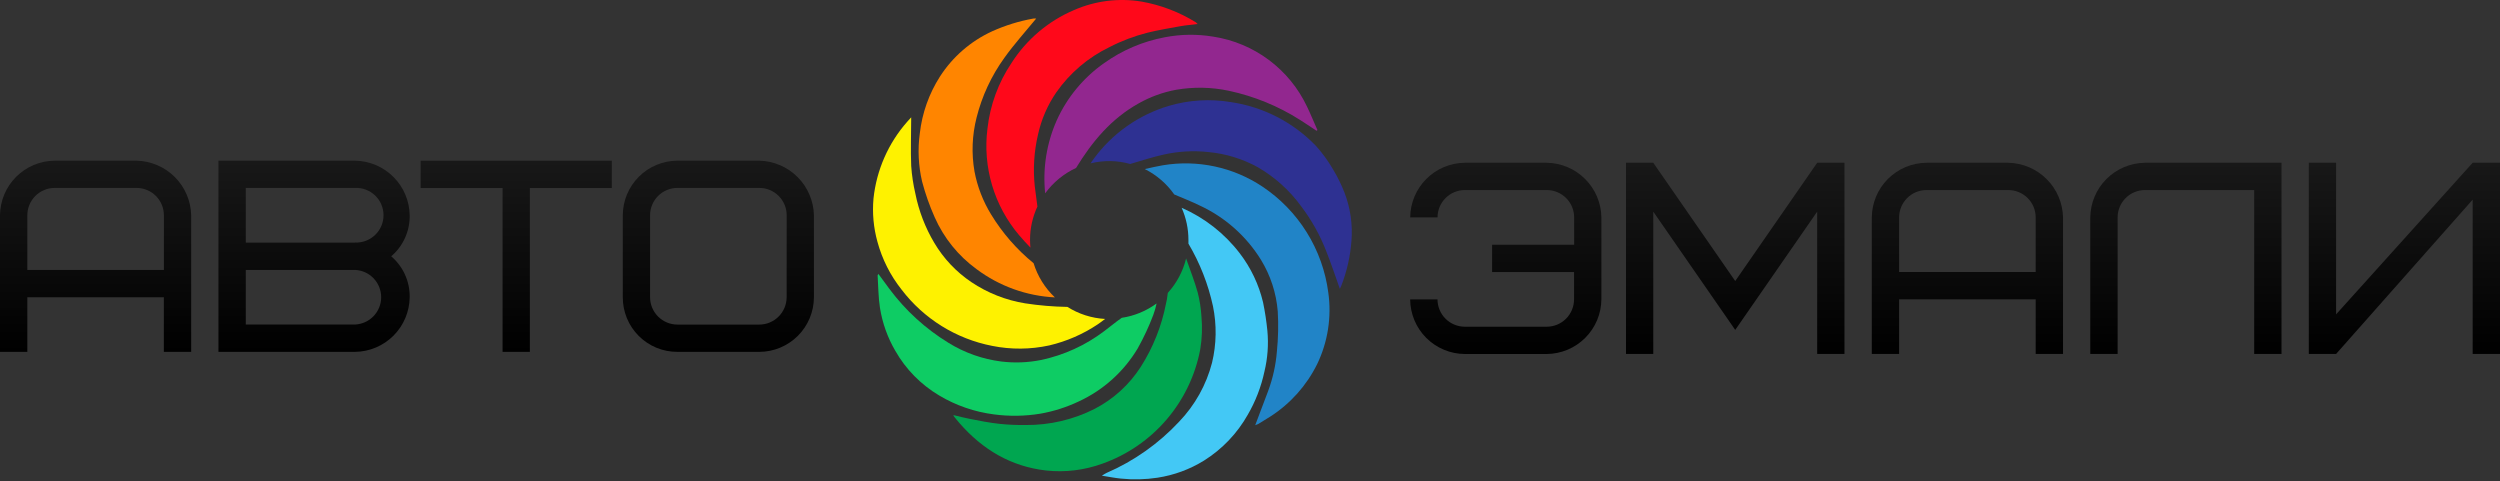 <svg width="265" height="51" viewBox="0 0 265 51" fill="none" xmlns="http://www.w3.org/2000/svg">
<rect x="0" y="0" width="265" height="51" fill="#333333" stroke="none"/>
<path d="M14.476 17.032H5.789C4.258 17.046 2.794 17.661 1.711 18.743C0.629 19.826 0.014 21.291 0 22.822L0 37.297H2.897V31.508H17.368V37.297H20.265V22.822C20.231 21.297 19.61 19.844 18.532 18.766C17.453 17.687 16.001 17.067 14.476 17.032ZM17.373 28.611H2.897V22.822C2.897 22.054 3.202 21.317 3.744 20.773C4.286 20.229 5.021 19.922 5.789 19.919H14.476C15.244 19.92 15.98 20.226 16.523 20.769C17.066 21.312 17.372 22.048 17.373 22.816V28.611Z" fill="url(#paint0_linear_42_1973)"/>
<path d="M43.427 22.822C43.403 21.294 42.786 19.835 41.705 18.754C40.624 17.673 39.166 17.056 37.638 17.032H23.156V37.297H37.638C39.167 37.278 40.628 36.662 41.71 35.58C42.791 34.499 43.407 33.038 43.427 31.508C43.44 30.685 43.272 29.869 42.933 29.118C42.594 28.368 42.093 27.702 41.467 27.168C42.094 26.633 42.595 25.966 42.934 25.214C43.273 24.463 43.441 23.646 43.427 22.822ZM37.638 34.4H26.054V28.611H37.632C38.378 28.643 39.083 28.962 39.6 29.501C40.116 30.041 40.405 30.759 40.405 31.506C40.405 32.252 40.116 32.97 39.6 33.51C39.083 34.049 38.378 34.368 37.632 34.4H37.638ZM37.638 25.713H26.054V19.919H37.632C38.023 19.902 38.413 19.964 38.779 20.102C39.145 20.24 39.479 20.451 39.761 20.721C40.044 20.991 40.268 21.316 40.422 21.676C40.575 22.035 40.654 22.422 40.654 22.814C40.654 23.204 40.575 23.591 40.422 23.951C40.268 24.311 40.044 24.635 39.761 24.906C39.479 25.176 39.145 25.387 38.779 25.525C38.413 25.663 38.023 25.725 37.632 25.708L37.638 25.713Z" fill="url(#paint1_linear_42_1973)"/>
<path d="M44.586 19.93H53.273V37.297H56.165V19.93H64.851V17.032H44.586V19.93Z" fill="url(#paint2_linear_42_1973)"/>
<path d="M80.486 17.032H71.805C70.271 17.037 68.801 17.648 67.716 18.733C66.631 19.817 66.02 21.287 66.016 22.822V31.508C66.013 32.269 66.161 33.023 66.451 33.727C66.74 34.431 67.167 35.07 67.705 35.608C68.243 36.146 68.882 36.573 69.586 36.863C70.29 37.153 71.044 37.3 71.805 37.297H80.492C82.025 37.292 83.493 36.68 84.577 35.595C85.661 34.511 86.271 33.041 86.276 31.508V22.822C86.241 21.297 85.62 19.844 84.542 18.766C83.464 17.687 82.011 17.067 80.486 17.032ZM83.384 31.508C83.382 32.276 83.076 33.012 82.533 33.555C81.99 34.098 81.254 34.404 80.486 34.406H71.805C71.037 34.404 70.301 34.098 69.758 33.555C69.215 33.012 68.909 32.276 68.908 31.508V22.822C68.908 22.053 69.213 21.315 69.756 20.771C70.299 20.227 71.036 19.92 71.805 19.919H80.492C81.26 19.92 81.996 20.226 82.539 20.769C83.082 21.312 83.388 22.048 83.389 22.816L83.384 31.508Z" fill="url(#paint3_linear_42_1973)"/>
<path d="M163.958 17.253H155.271C153.74 17.267 152.276 17.881 151.193 18.964C150.11 20.047 149.496 21.511 149.482 23.042H152.379C152.381 22.274 152.686 21.538 153.229 20.995C153.773 20.452 154.509 20.146 155.277 20.145H163.963C164.731 20.146 165.467 20.452 166.01 20.995C166.554 21.538 166.859 22.274 166.861 23.042V25.94H158.163V28.837H166.85V31.734C166.848 32.502 166.543 33.238 166 33.782C165.457 34.325 164.721 34.63 163.953 34.632H155.271C154.503 34.63 153.767 34.325 153.224 33.782C152.681 33.238 152.375 32.502 152.374 31.734H149.477C149.486 33.267 150.1 34.733 151.183 35.817C152.267 36.901 153.734 37.514 155.266 37.524H163.953C165.485 37.511 166.952 36.896 168.036 35.812C169.12 34.728 169.735 33.262 169.747 31.729V23.042C169.724 21.514 169.106 20.055 168.025 18.975C166.945 17.894 165.486 17.276 163.958 17.253Z" fill="url(#paint4_linear_42_1973)"/>
<path d="M183.934 29.79L175.247 17.253H172.355V37.518H175.247V22.434L183.934 34.971L192.621 22.434V37.518H195.513V17.253H192.621L183.934 29.79Z" fill="url(#paint5_linear_42_1973)"/>
<path d="M212.886 17.253H204.199C202.668 17.267 201.204 17.881 200.121 18.964C199.039 20.047 198.424 21.511 198.41 23.042V37.518H201.307V31.729H215.783V37.518H218.681V23.042C218.647 21.517 218.025 20.063 216.945 18.985C215.866 17.906 214.412 17.286 212.886 17.253ZM215.783 28.832H201.307V23.042C201.309 22.274 201.615 21.538 202.158 20.995C202.701 20.452 203.437 20.146 204.205 20.145H212.886C213.654 20.146 214.39 20.452 214.933 20.995C215.476 21.538 215.782 22.274 215.783 23.042V28.832Z" fill="url(#paint6_linear_42_1973)"/>
<path d="M221.57 23.042V37.518H224.468V23.042C224.469 22.274 224.775 21.538 225.318 20.995C225.861 20.452 226.597 20.146 227.365 20.145H238.944V37.518H241.841V17.253H227.36C225.83 17.273 224.369 17.889 223.288 18.97C222.206 20.052 221.59 21.513 221.57 23.042Z" fill="url(#paint7_linear_42_1973)"/>
<path d="M262.102 17.253L247.626 33.323V17.253H244.734V37.518H247.626L262.102 21.163V37.518H265V17.253H262.102Z" fill="url(#paint8_linear_42_1973)"/>
<path d="M142.498 20.371C142.17 19.536 141.772 18.731 141.308 17.964C140.788 17.066 140.176 16.225 139.482 15.454C137.065 12.947 133.882 11.315 130.434 10.817C128.253 10.458 126.018 10.596 123.897 11.221C120.699 12.172 117.9 14.145 115.932 16.838C115.813 16.989 115.711 17.151 115.598 17.317C116.98 16.973 118.428 16.995 119.798 17.382C121.005 17.032 122.195 16.634 123.417 16.37C124.95 16.034 126.527 15.948 128.086 16.117C129.929 16.287 131.717 16.837 133.337 17.732C135.144 18.779 136.711 20.194 137.936 21.884C139.022 23.318 139.904 24.895 140.559 26.57C141.098 27.911 141.539 29.262 142.024 30.614C142.08 30.511 142.13 30.405 142.175 30.296C142.765 28.782 143.128 27.189 143.252 25.568C143.399 23.801 143.141 22.023 142.498 20.371Z" fill="#2E3192"/>
<path d="M140.8 31.013C140.503 28.747 139.725 26.572 138.517 24.632C137.31 22.693 135.701 21.034 133.799 19.768C130.703 17.712 126.942 16.908 123.276 17.517C122.646 17.625 122.021 17.77 121.348 17.921C122.596 18.546 123.669 19.471 124.471 20.613C125.376 21.001 126.297 21.357 127.164 21.782C129.852 23.024 132.114 25.03 133.669 27.55C134.677 29.201 135.284 31.066 135.441 32.995C135.524 34.416 135.494 35.843 135.35 37.26C135.234 38.696 134.921 40.11 134.418 41.46C133.971 42.667 133.508 43.868 133.05 45.074C133.158 45.042 133.262 45.001 133.363 44.95C133.799 44.692 134.235 44.412 134.655 44.153C136.784 42.786 138.5 40.864 139.62 38.595C140.753 36.239 141.163 33.601 140.8 31.013Z" fill="#2184C7"/>
<path d="M134.343 35.068C134.244 34.055 134.091 33.048 133.885 32.052C133.436 30.157 132.59 28.378 131.402 26.834C129.792 24.736 127.676 23.081 125.252 22.024C125.727 23.092 125.973 24.248 125.974 25.417C125.974 25.557 125.974 25.686 125.974 25.826C127.191 27.883 128.069 30.121 128.575 32.456C128.982 34.435 128.948 36.48 128.478 38.444C127.87 40.791 126.671 42.942 124.993 44.692C122.829 47.016 120.207 48.868 117.292 50.131C117.152 50.19 117.028 50.287 116.797 50.422C117.556 50.54 118.176 50.669 118.806 50.729C120.1 50.863 121.407 50.832 122.694 50.637C124.446 50.369 126.126 49.75 127.632 48.817C129.553 47.611 131.143 45.945 132.258 43.97C133.088 42.544 133.686 40.995 134.03 39.382C134.372 37.971 134.478 36.513 134.343 35.068Z" fill="#43C8F5"/>
<path d="M127.354 33.554C127.303 32.691 127.17 31.834 126.955 30.996C126.621 29.806 126.163 28.648 125.727 27.399C125.396 28.757 124.729 30.011 123.788 31.045C123.771 31.121 123.76 31.198 123.756 31.276C123.726 31.582 123.672 31.884 123.595 32.181C123.134 34.56 122.229 36.831 120.929 38.875C119.719 40.764 118.035 42.301 116.044 43.334C113.776 44.485 111.264 45.074 108.72 45.052C107.792 45.065 106.864 45.023 105.941 44.928C104.864 44.81 103.787 44.6 102.748 44.39C102.209 44.288 101.638 44.137 101.078 44.002C101.078 44.056 101.078 44.078 101.078 44.088C101.294 44.352 101.498 44.627 101.724 44.869C104.159 47.654 107.153 49.447 110.88 49.872C112.903 50.091 114.95 49.843 116.863 49.145C119.501 48.206 121.847 46.592 123.666 44.463C125.486 42.334 126.714 39.764 127.23 37.012C127.417 35.869 127.459 34.708 127.354 33.554Z" fill="#00A650"/>
<path d="M118.905 33.689C118.264 34.131 117.671 34.637 117.047 35.1C115.068 36.6 112.782 37.645 110.353 38.159C108.966 38.437 107.545 38.492 106.141 38.321C104.149 38.071 102.235 37.393 100.53 36.333C98.111 34.852 95.997 32.923 94.299 30.652C93.906 30.113 93.518 29.607 93.109 29.036C93.066 29.122 93.022 29.165 93.028 29.198C93.103 30.339 93.098 31.492 93.275 32.623C93.528 34.225 94.076 35.766 94.891 37.168C96.009 39.139 97.625 40.782 99.576 41.934C101.351 42.99 103.323 43.668 105.371 43.927C107 44.143 108.651 44.117 110.272 43.851C111.695 43.601 113.077 43.159 114.381 42.537C116.968 41.334 119.134 39.381 120.596 36.931C121.235 35.791 121.788 34.605 122.249 33.382C122.396 32.986 122.513 32.579 122.599 32.165C121.509 32.965 120.242 33.488 118.905 33.689Z" fill="#0ECC64"/>
<path d="M113.147 32.532C111.647 32.508 110.15 32.382 108.666 32.154C106.625 31.823 104.68 31.055 102.963 29.903C101.362 28.826 100.021 27.406 99.037 25.746C98.076 24.131 97.396 22.365 97.028 20.522C96.804 19.559 96.656 18.579 96.587 17.592C96.517 15.896 96.587 14.194 96.587 12.438C96.447 12.589 96.301 12.74 96.172 12.896C94.163 15.173 92.911 18.019 92.591 21.039C92.451 22.585 92.594 24.143 93.011 25.638C93.511 27.482 94.381 29.204 95.569 30.7C97.93 33.796 101.345 35.917 105.166 36.662C107.167 37.066 109.23 37.049 111.224 36.614C113.057 36.183 114.798 35.426 116.362 34.379C116.615 34.212 116.863 34.018 117.138 33.808C115.72 33.729 114.347 33.29 113.147 32.532Z" fill="#FEF200"/>
<path d="M109.56 27.9C107.775 26.443 106.251 24.693 105.053 22.725C104.197 21.328 103.602 19.788 103.297 18.179C102.965 16.279 103.041 14.329 103.518 12.46C104.088 10.185 105.086 8.039 106.458 6.138C107.498 4.678 108.709 3.343 109.835 1.969C109.733 1.956 109.63 1.956 109.528 1.969C108.026 2.236 106.562 2.689 105.171 3.316C102.902 4.355 100.978 6.024 99.629 8.125C98.474 9.935 97.746 11.985 97.502 14.119C97.267 15.832 97.349 17.573 97.745 19.256C98.086 20.547 98.531 21.808 99.075 23.026C100.045 25.223 101.58 27.124 103.523 28.536C105.93 30.333 108.817 31.374 111.817 31.524C110.764 30.531 109.987 29.283 109.56 27.9Z" fill="#FF8500"/>
<path d="M109.184 25.412C109.185 24.197 109.451 22.997 109.965 21.895C109.868 21.174 109.771 20.452 109.685 19.741C109.493 17.916 109.608 16.073 110.024 14.286C110.375 12.673 111.038 11.143 111.973 9.783C113.404 7.739 115.334 6.095 117.58 5.007C118.866 4.339 120.225 3.823 121.629 3.466C122.782 3.186 123.951 2.987 125.119 2.777C125.695 2.675 126.277 2.632 126.95 2.545C126.892 2.481 126.829 2.422 126.762 2.368C125.003 1.277 123.053 0.531 121.015 0.17C118.588 -0.231 116.095 0.081 113.842 1.07C111.123 2.228 108.816 4.18 107.223 6.671C105.823 8.752 104.947 11.141 104.671 13.634C104.415 15.649 104.583 17.696 105.162 19.643C105.742 21.59 106.721 23.395 108.037 24.943C108.414 25.396 108.823 25.821 109.227 26.247C109.2 25.945 109.184 25.681 109.184 25.412Z" fill="#FF081A"/>
<path d="M138.545 11.302C137.623 9.349 136.236 7.652 134.506 6.359C132.775 5.066 130.755 4.217 128.62 3.886C126.919 3.601 125.181 3.621 123.488 3.946C121.158 4.38 118.953 5.319 117.025 6.698C114.844 8.231 113.115 10.321 112.017 12.751C110.937 15.18 110.513 17.851 110.789 20.495C111.633 19.333 112.76 18.406 114.063 17.802C115.754 15.029 117.785 12.579 120.709 10.952C121.944 10.255 123.288 9.769 124.683 9.514C126.539 9.194 128.438 9.232 130.279 9.627C132.955 10.203 135.508 11.25 137.818 12.719C138.405 13.085 138.971 13.478 139.547 13.86L139.649 13.79C139.278 12.961 138.944 12.126 138.545 11.302Z" fill="#92278F"/>
<defs>
<linearGradient id="paint0_linear_42_1973" x1="10.13" y1="17.032" x2="10.13" y2="37.297" gradientUnits="userSpaceOnUse">
<stop stop-color="#181818"/>
<stop offset="1"/>
</linearGradient>
<linearGradient id="paint1_linear_42_1973" x1="33.292" y1="17.032" x2="33.292" y2="37.297" gradientUnits="userSpaceOnUse">
<stop stop-color="#181818"/>
<stop offset="1"/>
</linearGradient>
<linearGradient id="paint2_linear_42_1973" x1="54.721" y1="17.032" x2="54.721" y2="37.297" gradientUnits="userSpaceOnUse">
<stop stop-color="#181818"/>
<stop offset="1"/>
</linearGradient>
<linearGradient id="paint3_linear_42_1973" x1="76.146" y1="17.032" x2="76.146" y2="37.297" gradientUnits="userSpaceOnUse">
<stop stop-color="#181818"/>
<stop offset="1"/>
</linearGradient>
<linearGradient id="paint4_linear_42_1973" x1="159.612" y1="17.253" x2="159.612" y2="37.518" gradientUnits="userSpaceOnUse">
<stop stop-color="#181818"/>
<stop offset="1"/>
</linearGradient>
<linearGradient id="paint5_linear_42_1973" x1="183.934" y1="17.253" x2="183.934" y2="37.518" gradientUnits="userSpaceOnUse">
<stop stop-color="#181818"/>
<stop offset="1"/>
</linearGradient>
<linearGradient id="paint6_linear_42_1973" x1="208.546" y1="17.253" x2="208.546" y2="37.518" gradientUnits="userSpaceOnUse">
<stop stop-color="#181818"/>
<stop offset="1"/>
</linearGradient>
<linearGradient id="paint7_linear_42_1973" x1="231.706" y1="17.253" x2="231.706" y2="37.518" gradientUnits="userSpaceOnUse">
<stop stop-color="#181818"/>
<stop offset="1"/>
</linearGradient>
<linearGradient id="paint8_linear_42_1973" x1="254.864" y1="17.253" x2="254.864" y2="37.518" gradientUnits="userSpaceOnUse">
<stop stop-color="#181818"/>
<stop offset="1"/>
</linearGradient>
</defs>
</svg>
